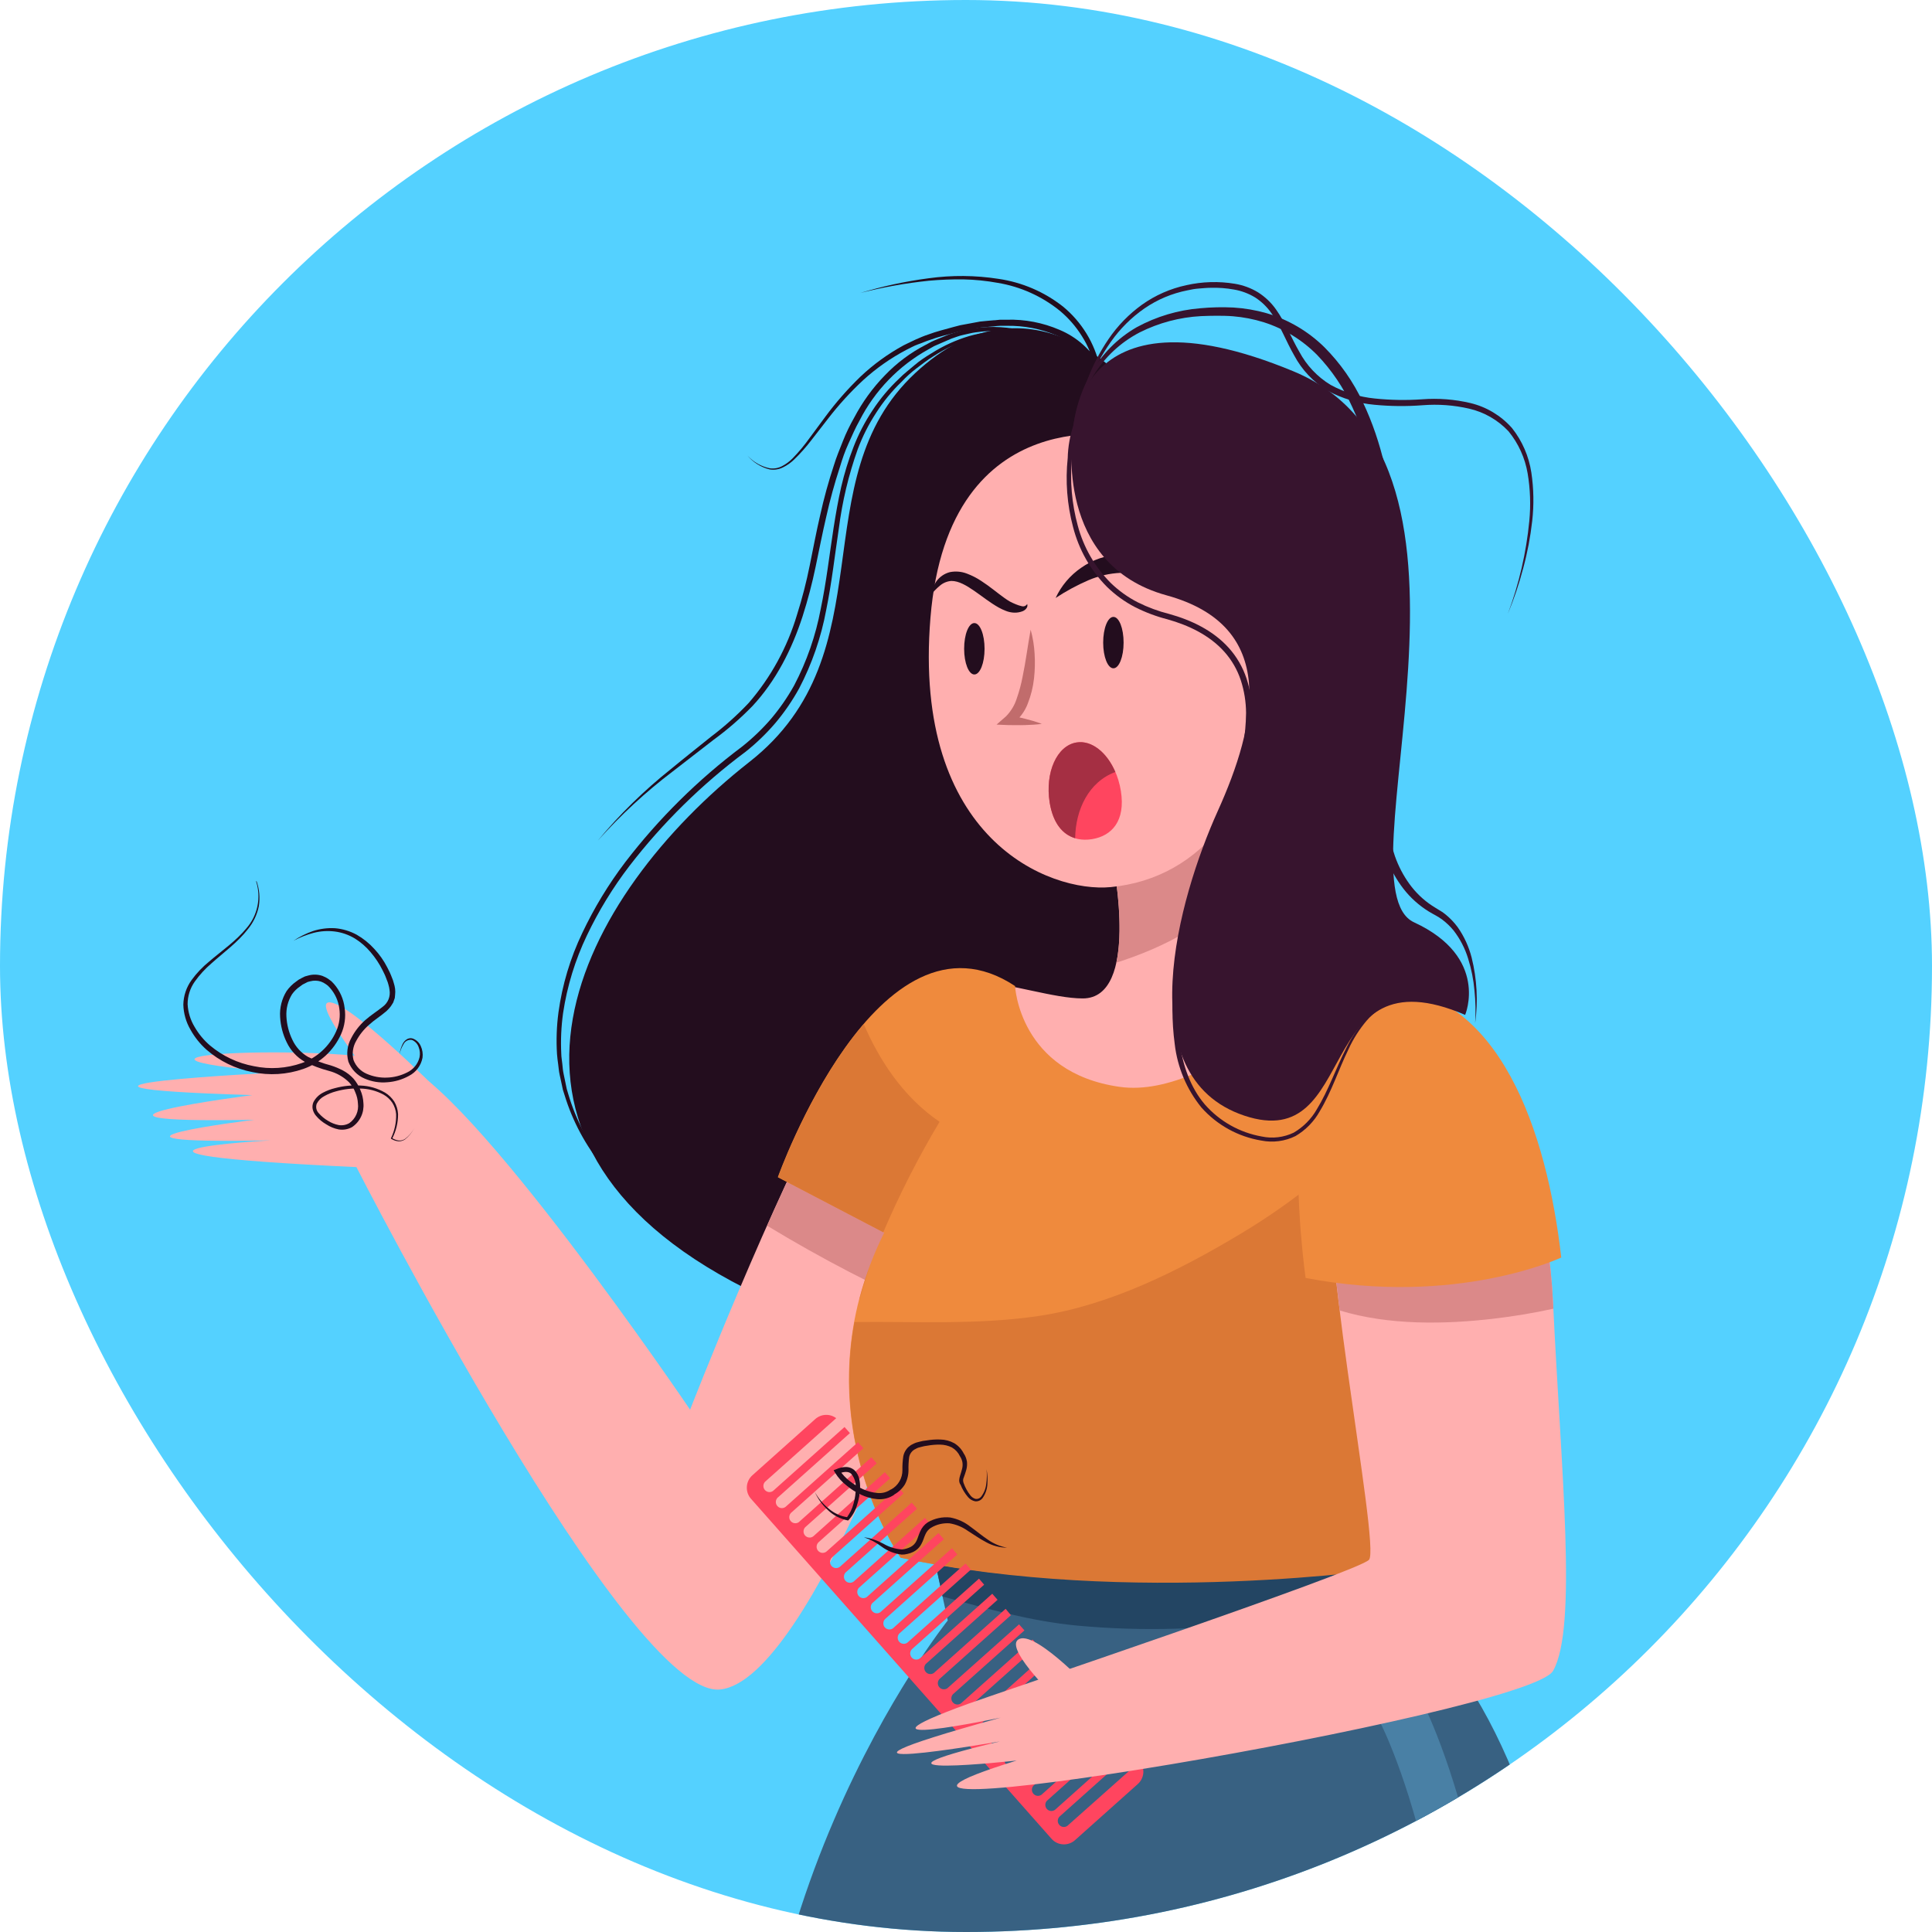 <svg width="56" height="56" viewBox="0 0 56 56" fill="none" xmlns="http://www.w3.org/2000/svg">
<g clip-path="url(#clip0_12164_848)">
<rect width="56" height="56" rx="28" fill="#54D1FF"/>
<path d="M26.581 42.859L27.471 46.971C27.471 46.971 20.447 55.734 22.137 67H45.698C45.698 67 47.12 52.962 40.985 46.882L40.452 43.395L26.581 42.859Z" fill="#386182"/>
<path d="M31.237 47.12C33.124 47.294 35.025 47.238 36.898 46.953C38.239 46.745 39.561 46.427 40.85 46.002L40.452 43.395L26.581 42.859L27.321 46.275C28.613 46.634 29.907 46.995 31.237 47.12Z" fill="#234563"/>
<path d="M40.63 49.656C40.63 49.656 44.008 56.184 42.319 66.913" stroke="#4980A5" stroke-width="1.36" stroke-miterlimit="10" stroke-dasharray="10.86 10.86"/>
<path d="M21.663 13.202C21.836 13.393 22.064 13.523 22.316 13.575C22.439 13.591 22.565 13.568 22.675 13.508C22.786 13.45 22.887 13.374 22.976 13.284C23.153 13.102 23.316 12.906 23.464 12.699L23.922 12.08C24.228 11.665 24.569 11.277 24.939 10.919C25.316 10.562 25.737 10.257 26.192 10.009C26.31 9.953 26.425 9.893 26.542 9.841C26.66 9.79 26.78 9.736 26.903 9.697C27.146 9.605 27.397 9.546 27.645 9.476C27.708 9.46 27.776 9.442 27.833 9.427L28.023 9.392L28.404 9.321C28.535 9.306 28.666 9.296 28.796 9.284C28.86 9.284 28.927 9.27 28.99 9.267H29.184C29.709 9.252 30.23 9.353 30.712 9.561C31.207 9.768 31.621 10.135 31.887 10.603L31.731 10.651C31.663 10.33 31.538 10.023 31.362 9.747C31.188 9.466 30.969 9.215 30.715 9.004C30.196 8.586 29.578 8.308 28.922 8.199C28.593 8.139 28.26 8.105 27.926 8.098C27.591 8.094 27.256 8.107 26.923 8.137C26.253 8.207 25.589 8.325 24.937 8.492C25.584 8.297 26.245 8.154 26.915 8.066C27.588 7.973 28.271 7.978 28.942 8.083C29.625 8.182 30.269 8.459 30.812 8.886C31.352 9.331 31.729 9.945 31.88 10.631L32.01 11.213L31.728 10.677C31.609 10.463 31.452 10.273 31.264 10.117C31.169 10.038 31.069 9.965 30.964 9.9C30.91 9.869 30.859 9.833 30.804 9.806L30.636 9.727C30.175 9.531 29.679 9.435 29.179 9.444H28.991C28.928 9.444 28.86 9.455 28.803 9.46C28.672 9.472 28.552 9.48 28.427 9.494L28.054 9.56L27.869 9.594C27.806 9.607 27.746 9.626 27.684 9.642C27.44 9.707 27.193 9.764 26.957 9.852C26.836 9.889 26.723 9.944 26.605 9.983C26.488 10.023 26.377 10.091 26.263 10.145C25.816 10.381 25.4 10.673 25.026 11.013C24.652 11.36 24.308 11.737 23.997 12.141L23.526 12.748C23.37 12.953 23.199 13.146 23.013 13.325C22.919 13.415 22.811 13.491 22.693 13.548C22.575 13.607 22.442 13.627 22.312 13.607C22.058 13.545 21.831 13.403 21.663 13.202Z" fill="#230D1E"/>
<path d="M32.688 11.116C32.688 11.116 29.844 7.718 26.524 10.818C23.204 13.917 25.753 18.925 21.722 22.085C16.822 25.927 13.01 32.991 21.605 37.344C30.199 41.697 33.518 31.145 33.459 25.184C33.4 19.224 32.688 11.116 32.688 11.116Z" fill="#230D1E"/>
<path d="M32.391 11.187C31.846 10.609 31.175 10.165 30.431 9.892C29.687 9.617 28.874 9.595 28.116 9.828C27.741 9.945 27.385 10.112 27.056 10.326C26.889 10.428 26.733 10.549 26.576 10.668C26.42 10.786 26.273 10.917 26.137 11.062C25.854 11.334 25.604 11.639 25.393 11.97C25.178 12.299 25 12.652 24.862 13.021C24.597 13.765 24.413 14.536 24.314 15.32C24.195 16.109 24.108 16.897 23.947 17.686C23.8 18.477 23.536 19.242 23.163 19.955C22.968 20.308 22.739 20.642 22.48 20.951C22.219 21.257 21.929 21.537 21.614 21.788C20.346 22.731 19.213 23.845 18.246 25.098C17.767 25.724 17.353 26.399 17.013 27.112C16.672 27.823 16.439 28.581 16.322 29.361C16.267 29.753 16.249 30.149 16.269 30.544C16.269 30.641 16.29 30.74 16.299 30.837C16.308 30.934 16.316 31.033 16.337 31.129L16.397 31.418L16.427 31.562C16.439 31.61 16.455 31.657 16.469 31.704C16.692 32.462 17.063 33.169 17.56 33.782C18.057 34.398 18.632 34.945 19.27 35.411C19.914 35.873 20.593 36.284 21.299 36.641C20.585 36.296 19.899 35.897 19.245 35.446C18.593 34.989 18.004 34.448 17.492 33.837C16.981 33.218 16.596 32.504 16.362 31.734C16.346 31.686 16.331 31.639 16.316 31.59L16.285 31.443L16.221 31.148C16.199 31.051 16.193 30.95 16.179 30.85C16.165 30.75 16.152 30.65 16.145 30.551C16.12 30.149 16.134 29.746 16.187 29.347C16.297 28.546 16.53 27.768 16.879 27.04C17.222 26.316 17.638 25.63 18.122 24.992C19.093 23.726 20.233 22.598 21.508 21.642C21.815 21.399 22.098 21.127 22.354 20.83C22.606 20.531 22.828 20.209 23.019 19.867C23.385 19.17 23.645 18.421 23.79 17.646C23.952 16.872 24.041 16.081 24.163 15.294C24.225 14.9 24.294 14.506 24.383 14.112C24.474 13.721 24.592 13.337 24.737 12.963C24.881 12.588 25.067 12.229 25.29 11.895C25.51 11.559 25.768 11.25 26.06 10.975C26.201 10.831 26.361 10.712 26.512 10.581C26.664 10.45 26.833 10.341 27.004 10.238C27.342 10.023 27.709 9.856 28.092 9.741C28.867 9.519 29.692 9.557 30.444 9.849C31.187 10.137 31.854 10.595 32.391 11.187Z" fill="#230D1E"/>
<path d="M32.188 11.239C31.549 10.479 30.689 9.941 29.729 9.699C29.255 9.586 28.763 9.563 28.28 9.633C28.16 9.648 28.042 9.683 27.923 9.707C27.805 9.731 27.691 9.778 27.576 9.816L27.24 9.961C27.184 9.986 27.128 10.008 27.073 10.034L26.913 10.125C26.055 10.598 25.358 11.319 24.912 12.194C24.79 12.407 24.696 12.633 24.596 12.851C24.495 13.069 24.414 13.307 24.343 13.544C24.189 14.013 24.058 14.489 23.951 14.971C23.838 15.452 23.744 15.938 23.642 16.424C23.541 16.912 23.414 17.395 23.262 17.869C22.955 18.817 22.492 19.735 21.806 20.47C21.458 20.827 21.081 21.154 20.679 21.447L19.503 22.358C18.715 22.955 17.987 23.627 17.329 24.364C17.963 23.602 18.674 22.906 19.449 22.29C19.831 21.974 20.22 21.668 20.604 21.358C20.996 21.062 21.363 20.734 21.7 20.377C22.343 19.634 22.821 18.762 23.102 17.818C23.251 17.348 23.374 16.871 23.471 16.387C23.57 15.902 23.661 15.412 23.774 14.929C23.882 14.44 24.015 13.958 24.172 13.483C24.245 13.244 24.342 13.013 24.434 12.78C24.525 12.548 24.636 12.322 24.76 12.104C24.995 11.658 25.291 11.248 25.641 10.887C25.988 10.523 26.393 10.22 26.84 9.991L27.006 9.902C27.062 9.874 27.121 9.853 27.179 9.828L27.525 9.686C27.644 9.648 27.764 9.611 27.886 9.578C28.007 9.545 28.13 9.523 28.255 9.51C28.752 9.444 29.256 9.476 29.741 9.602C30.227 9.734 30.687 9.948 31.101 10.237C31.513 10.512 31.88 10.85 32.188 11.239Z" fill="#230D1E"/>
<path d="M32.273 25.065C32.273 25.065 33.042 28.94 31.383 28.94C29.724 28.94 26.404 27.21 25.752 30.012C25.1 32.813 30.612 34.602 34.584 34.423C38.556 34.244 42.349 32.397 41.281 29.892C40.214 27.388 36.066 29.421 36.007 26.376C35.981 24.405 36.08 22.434 36.302 20.475L32.273 25.065Z" fill="#FFAFAF"/>
<path d="M32.358 27.903C33.74 27.465 35.144 26.74 36 25.636C36.007 23.912 36.108 22.189 36.302 20.475L32.273 25.065C32.273 25.065 32.608 26.755 32.358 27.903Z" fill="#DB8989"/>
<path d="M32.763 12.666C32.763 12.666 27.502 11.467 26.97 17.901C26.438 24.336 30.427 25.882 32.196 25.713C34.843 25.46 36.589 23.183 36.749 19.89C36.901 16.733 36.182 13.308 32.763 12.666Z" fill="#FFAFAF"/>
<path d="M32.489 22.926C32.628 23.794 32.227 24.229 31.655 24.323C31.083 24.416 30.565 24.129 30.425 23.261C30.286 22.392 30.633 21.613 31.203 21.521C31.773 21.429 32.349 22.062 32.489 22.926Z" fill="#FF455F"/>
<path d="M32.329 22.377C32.086 21.809 31.643 21.449 31.203 21.521C30.633 21.613 30.288 22.392 30.425 23.261C30.523 23.868 30.807 24.19 31.164 24.296C31.175 23.474 31.553 22.663 32.329 22.377Z" fill="#A52F43"/>
<path d="M29.874 18.252C29.938 18.481 29.976 18.716 29.989 18.954C30.004 19.192 29.998 19.431 29.971 19.668C29.944 19.912 29.885 20.151 29.796 20.379C29.706 20.629 29.541 20.845 29.323 20.994L29.256 20.731C29.414 20.762 29.572 20.798 29.729 20.838C29.886 20.877 30.043 20.923 30.198 20.982C30.033 21.005 29.871 21.01 29.709 21.017C29.547 21.023 29.385 21.017 29.225 21.017L28.886 21.003L29.161 20.762C29.302 20.618 29.409 20.442 29.47 20.249C29.543 20.042 29.6 19.829 29.641 19.613C29.686 19.394 29.725 19.169 29.76 18.942C29.796 18.715 29.831 18.485 29.874 18.252Z" fill="#C16C6C"/>
<path d="M30.598 17.332C30.762 16.979 31.017 16.678 31.337 16.458C31.67 16.223 32.063 16.089 32.469 16.073C32.675 16.065 32.882 16.09 33.08 16.15C33.273 16.206 33.457 16.292 33.624 16.404C33.946 16.618 34.209 16.911 34.388 17.256C34.08 17.075 33.76 16.915 33.43 16.779C33.353 16.745 33.271 16.726 33.195 16.698C33.119 16.669 33.038 16.654 32.959 16.644C32.803 16.612 32.645 16.599 32.487 16.604C32.162 16.618 31.842 16.692 31.542 16.821C31.213 16.964 30.898 17.135 30.598 17.332Z" fill="#230D1E"/>
<path d="M29.773 17.507C29.78 17.528 29.782 17.55 29.779 17.571C29.775 17.593 29.766 17.613 29.753 17.63C29.726 17.668 29.688 17.697 29.645 17.715C29.567 17.746 29.482 17.761 29.397 17.758C29.315 17.755 29.234 17.738 29.158 17.708C29.085 17.68 29.015 17.647 28.946 17.609C28.685 17.461 28.466 17.282 28.242 17.128C28.019 16.975 27.794 16.837 27.575 16.839C27.455 16.848 27.341 16.894 27.249 16.971C27.142 17.06 27.045 17.161 26.96 17.272C26.991 17.125 27.05 16.985 27.134 16.862C27.23 16.723 27.372 16.624 27.535 16.583C27.701 16.551 27.872 16.566 28.029 16.627C28.172 16.681 28.308 16.751 28.436 16.835C28.684 16.994 28.901 17.181 29.117 17.335C29.169 17.373 29.223 17.407 29.278 17.439C29.332 17.467 29.387 17.493 29.443 17.515C29.499 17.539 29.557 17.558 29.617 17.571C29.646 17.579 29.678 17.578 29.706 17.566C29.734 17.554 29.758 17.534 29.773 17.507Z" fill="#230D1E"/>
<path d="M32.568 18.626C32.568 19.038 32.437 19.371 32.273 19.371C32.108 19.371 31.976 19.038 31.976 18.626C31.976 18.215 32.107 17.881 32.273 17.881C32.439 17.881 32.568 18.215 32.568 18.626Z" fill="#230D1E"/>
<path d="M28.538 18.805C28.538 19.218 28.407 19.55 28.242 19.55C28.078 19.55 27.946 19.218 27.946 18.805C27.946 18.392 28.076 18.06 28.242 18.06C28.408 18.06 28.538 18.394 28.538 18.805Z" fill="#230D1E"/>
<path d="M28.656 29.297C28.656 29.297 26.174 27.866 24.27 31.323C22.367 34.78 20.003 40.861 20.003 40.861C20.003 40.861 13.542 31.323 11.522 30.787C9.502 30.251 1.743 30.549 8.085 31.085C8.085 31.085 -0.568 31.502 7.314 31.742C7.314 31.742 0.794 32.577 7.374 32.457C7.374 32.457 1.565 33.173 7.848 33.054C7.848 33.054 1.388 33.411 10.331 33.829C10.331 33.829 18.215 49.268 20.881 48.97C23.548 48.672 27.283 37.644 27.283 37.644L28.656 29.297Z" fill="#FFAFAF"/>
<path d="M11.883 32.635C11.883 32.635 8.979 29.178 9.512 29.058C10.045 28.939 12.713 31.622 12.713 31.622L11.883 32.635Z" fill="#FFAFAF"/>
<path d="M27.144 38.073C27.24 37.8 27.294 37.642 27.294 37.642L28.657 29.297C28.657 29.297 26.174 27.866 24.271 31.323C23.61 32.528 22.892 34.051 22.236 35.528C23.814 36.486 25.453 37.336 27.144 38.073Z" fill="#DB8989"/>
<path d="M7.437 25.542C7.519 25.774 7.541 26.023 7.502 26.266C7.454 26.507 7.347 26.732 7.193 26.923C6.89 27.317 6.487 27.601 6.129 27.924C5.948 28.079 5.786 28.255 5.647 28.45C5.511 28.641 5.438 28.871 5.438 29.107C5.45 29.339 5.52 29.565 5.64 29.764C5.758 29.969 5.91 30.153 6.09 30.306C6.455 30.612 6.892 30.818 7.359 30.904C7.822 31.001 8.303 30.97 8.75 30.813C8.969 30.736 9.17 30.614 9.341 30.456C9.512 30.298 9.649 30.107 9.744 29.894C9.838 29.685 9.869 29.453 9.834 29.226C9.805 29.005 9.71 28.798 9.563 28.632L9.507 28.573C9.486 28.555 9.462 28.541 9.441 28.524C9.398 28.494 9.351 28.469 9.301 28.451C9.202 28.419 9.095 28.416 8.994 28.443L8.917 28.463L8.844 28.501L8.77 28.538L8.702 28.589C8.609 28.65 8.528 28.729 8.464 28.82C8.345 29.014 8.288 29.239 8.302 29.467C8.314 29.699 8.372 29.926 8.473 30.135C8.569 30.344 8.726 30.517 8.924 30.632C9.136 30.738 9.359 30.822 9.589 30.882C9.708 30.92 9.825 30.968 9.936 31.026C10.052 31.087 10.156 31.168 10.245 31.264C10.288 31.314 10.326 31.367 10.36 31.423C10.377 31.452 10.394 31.48 10.408 31.509L10.446 31.596C10.499 31.716 10.528 31.845 10.534 31.976C10.546 32.111 10.523 32.247 10.464 32.369C10.406 32.491 10.316 32.595 10.204 32.67C10.085 32.736 9.947 32.759 9.812 32.736C9.685 32.71 9.564 32.66 9.456 32.589C9.344 32.525 9.245 32.442 9.162 32.344C9.116 32.291 9.084 32.229 9.066 32.161C9.049 32.09 9.055 32.014 9.085 31.946C9.147 31.826 9.245 31.73 9.365 31.67C9.476 31.612 9.593 31.568 9.714 31.539C9.954 31.475 10.203 31.45 10.451 31.465C10.701 31.474 10.944 31.545 11.161 31.67C11.269 31.736 11.361 31.826 11.43 31.933C11.494 32.042 11.531 32.165 11.538 32.292C11.54 32.54 11.481 32.785 11.366 33.005V32.987C11.422 33.024 11.486 33.048 11.553 33.058C11.62 33.065 11.687 33.048 11.743 33.01C11.851 32.928 11.941 32.822 12.005 32.702C11.941 32.826 11.852 32.936 11.743 33.023C11.685 33.065 11.614 33.085 11.542 33.08C11.472 33.073 11.404 33.049 11.344 33.012L11.332 33.005V32.993C11.437 32.776 11.489 32.537 11.482 32.295C11.473 32.178 11.435 32.064 11.372 31.964C11.307 31.867 11.219 31.786 11.117 31.728C10.908 31.615 10.675 31.555 10.438 31.552C10.2 31.542 9.963 31.57 9.734 31.635C9.621 31.665 9.512 31.709 9.41 31.766C9.311 31.815 9.23 31.895 9.18 31.993C9.163 32.041 9.16 32.093 9.171 32.142C9.182 32.191 9.208 32.237 9.244 32.272C9.319 32.357 9.407 32.429 9.505 32.486C9.601 32.547 9.707 32.589 9.819 32.611C9.925 32.628 10.033 32.608 10.126 32.554C10.215 32.491 10.285 32.405 10.329 32.305C10.373 32.205 10.389 32.095 10.375 31.987C10.37 31.873 10.343 31.762 10.297 31.658L10.263 31.579L10.22 31.506C10.191 31.459 10.158 31.415 10.121 31.374C9.957 31.212 9.752 31.096 9.529 31.039C9.289 30.976 9.056 30.888 8.834 30.777C8.606 30.647 8.424 30.45 8.311 30.213C8.198 29.983 8.133 29.733 8.119 29.477C8.102 29.213 8.168 28.951 8.307 28.727C8.383 28.619 8.477 28.525 8.585 28.45L8.663 28.393C8.691 28.376 8.721 28.361 8.751 28.346L8.84 28.302L8.938 28.275C9.072 28.238 9.214 28.242 9.346 28.287C9.41 28.311 9.471 28.343 9.527 28.383C9.554 28.404 9.582 28.422 9.608 28.444L9.678 28.517C9.851 28.714 9.96 28.959 9.99 29.221C10.028 29.48 9.991 29.744 9.883 29.982C9.778 30.214 9.627 30.423 9.44 30.596C9.252 30.768 9.032 30.9 8.792 30.984C8.317 31.149 7.807 31.18 7.315 31.075C6.824 30.98 6.366 30.757 5.988 30.428C5.8 30.262 5.642 30.064 5.52 29.844C5.392 29.624 5.321 29.375 5.314 29.121C5.319 28.865 5.402 28.616 5.552 28.409C5.697 28.209 5.868 28.029 6.06 27.873C6.43 27.555 6.836 27.28 7.143 26.906C7.303 26.723 7.413 26.502 7.462 26.264C7.511 26.025 7.498 25.778 7.423 25.547L7.437 25.542Z" fill="#230D1E"/>
<path d="M8.504 27.27C8.682 27.151 8.874 27.055 9.075 26.986C9.281 26.92 9.498 26.892 9.714 26.905C9.933 26.924 10.145 26.988 10.338 27.093C10.529 27.202 10.701 27.341 10.848 27.503C10.998 27.663 11.124 27.843 11.224 28.038L11.297 28.184C11.321 28.234 11.339 28.285 11.36 28.336C11.383 28.387 11.401 28.44 11.414 28.494C11.432 28.548 11.445 28.604 11.452 28.661C11.459 28.719 11.459 28.779 11.452 28.837L11.443 28.928L11.412 29.016L11.397 29.06L11.372 29.099C11.356 29.125 11.341 29.151 11.322 29.176C11.286 29.223 11.245 29.267 11.201 29.308C11.031 29.455 10.852 29.562 10.7 29.702C10.548 29.833 10.421 29.992 10.325 30.171C10.228 30.337 10.199 30.536 10.246 30.724C10.28 30.813 10.331 30.895 10.397 30.964C10.463 31.033 10.542 31.087 10.63 31.125C10.814 31.205 11.014 31.243 11.215 31.235C11.418 31.229 11.617 31.178 11.798 31.087C11.888 31.045 11.967 30.984 12.03 30.907C12.093 30.831 12.138 30.74 12.161 30.644C12.181 30.546 12.172 30.445 12.135 30.352C12.12 30.305 12.094 30.263 12.061 30.227C12.027 30.191 11.987 30.163 11.942 30.144C11.893 30.135 11.843 30.141 11.799 30.163C11.755 30.185 11.719 30.221 11.697 30.265C11.642 30.356 11.602 30.455 11.58 30.558C11.595 30.452 11.627 30.348 11.675 30.252C11.701 30.202 11.739 30.16 11.785 30.129C11.809 30.112 11.837 30.101 11.866 30.096C11.895 30.09 11.925 30.091 11.953 30.099C12.008 30.116 12.058 30.146 12.1 30.185C12.142 30.224 12.175 30.271 12.198 30.325C12.245 30.429 12.262 30.544 12.247 30.658C12.226 30.77 12.18 30.875 12.112 30.966C12.044 31.058 11.956 31.132 11.855 31.184C11.661 31.292 11.446 31.355 11.224 31.37C11.001 31.39 10.777 31.353 10.571 31.264C10.463 31.219 10.366 31.152 10.284 31.067C10.203 30.983 10.14 30.882 10.098 30.773C10.035 30.544 10.065 30.299 10.18 30.092C10.282 29.892 10.421 29.714 10.589 29.566C10.754 29.421 10.944 29.303 11.095 29.18C11.17 29.125 11.228 29.05 11.263 28.963C11.297 28.877 11.306 28.782 11.29 28.69C11.285 28.641 11.274 28.592 11.26 28.545C11.248 28.496 11.232 28.447 11.211 28.401C11.193 28.354 11.176 28.305 11.155 28.258L11.086 28.117C10.993 27.932 10.879 27.76 10.745 27.603C10.613 27.445 10.456 27.308 10.281 27.2C10.104 27.094 9.908 27.026 9.704 27C9.497 26.974 9.288 26.988 9.087 27.04C8.885 27.094 8.689 27.171 8.504 27.27Z" fill="#230D1E"/>
<path d="M29.422 28.581C29.422 28.581 29.541 31.085 32.446 31.502C35.35 31.918 38.669 27.628 41.454 28.874C44.24 30.12 41.989 37.876 39.676 45.208C39.676 45.208 32.741 46.578 26.102 45.147C26.102 45.147 23.08 40.856 25.629 35.729L22.546 34.121C22.546 34.121 25.455 25.958 29.422 28.581Z" fill="#EF8A3D"/>
<path d="M41.802 29.091C41.027 31.966 38.475 34.249 35.979 35.75C34.204 36.817 32.171 37.839 30.108 38.144C28.338 38.407 26.548 38.3 24.767 38.32C24.05 42.225 26.108 45.153 26.108 45.153C32.746 46.584 40.363 45.451 40.363 45.451C42.571 38.449 44.04 30.831 41.802 29.091Z" fill="#DB7835"/>
<path d="M24.916 37.637H24.924C25.012 37.304 25.121 36.968 25.241 36.633C25.114 36.961 25.005 37.296 24.916 37.637Z" fill="#DB7835"/>
<path d="M27.234 32.516C26.151 31.78 25.463 30.677 25.036 29.683C23.493 31.48 22.554 34.124 22.554 34.124L25.602 35.717C26.074 34.615 26.619 33.545 27.234 32.516Z" fill="#DB7835"/>
<path d="M30.968 52.897C30.951 52.916 30.931 52.931 30.908 52.941C30.886 52.951 30.861 52.956 30.836 52.956C30.811 52.956 30.787 52.951 30.764 52.941C30.742 52.93 30.721 52.915 30.705 52.897C30.689 52.878 30.676 52.856 30.668 52.833C30.661 52.809 30.658 52.784 30.661 52.759C30.664 52.734 30.672 52.71 30.684 52.689C30.697 52.667 30.714 52.649 30.734 52.634L32.807 50.782L32.652 50.607L30.578 52.46C30.543 52.485 30.5 52.496 30.456 52.492C30.413 52.487 30.373 52.466 30.344 52.434C30.315 52.401 30.299 52.359 30.299 52.315C30.299 52.271 30.315 52.229 30.344 52.197L32.418 50.344L32.262 50.168L30.189 52.021C30.154 52.046 30.11 52.058 30.067 52.053C30.024 52.048 29.984 52.027 29.955 51.995C29.926 51.962 29.91 51.92 29.91 51.876C29.91 51.833 29.926 51.79 29.955 51.758L32.035 49.897L31.88 49.723L29.806 51.575C29.771 51.601 29.727 51.612 29.684 51.607C29.641 51.602 29.601 51.582 29.572 51.549C29.543 51.517 29.527 51.475 29.527 51.431C29.527 51.387 29.543 51.345 29.572 51.312L31.643 49.457L31.489 49.282L29.415 51.135C29.399 51.153 29.378 51.167 29.356 51.177C29.334 51.186 29.309 51.191 29.285 51.191C29.261 51.191 29.237 51.185 29.214 51.175C29.192 51.165 29.172 51.15 29.156 51.132C29.14 51.114 29.127 51.093 29.119 51.069C29.112 51.046 29.109 51.021 29.111 50.997C29.114 50.972 29.121 50.949 29.133 50.927C29.145 50.906 29.161 50.887 29.18 50.872L31.251 49.017L31.097 48.842L29.023 50.695C28.988 50.722 28.944 50.734 28.9 50.73C28.856 50.726 28.815 50.705 28.786 50.672C28.756 50.639 28.74 50.596 28.74 50.552C28.741 50.507 28.758 50.465 28.788 50.432L30.859 48.577L30.705 48.401L28.638 50.253C28.622 50.272 28.601 50.287 28.579 50.297C28.556 50.307 28.532 50.312 28.507 50.312C28.482 50.312 28.457 50.307 28.435 50.297C28.412 50.287 28.392 50.272 28.375 50.253C28.359 50.235 28.346 50.213 28.339 50.189C28.331 50.165 28.329 50.14 28.331 50.115C28.334 50.091 28.342 50.067 28.355 50.045C28.367 50.024 28.384 50.005 28.404 49.991L30.467 48.135L30.312 47.961L28.246 49.813C28.23 49.832 28.209 49.847 28.187 49.857C28.164 49.867 28.14 49.872 28.115 49.872C28.09 49.872 28.065 49.867 28.043 49.857C28.02 49.846 28 49.831 27.983 49.813C27.967 49.794 27.954 49.773 27.947 49.749C27.939 49.725 27.937 49.7 27.94 49.675C27.942 49.651 27.95 49.627 27.963 49.605C27.975 49.584 27.992 49.565 28.012 49.55L30.086 47.698L29.93 47.523L27.854 49.373C27.819 49.398 27.775 49.41 27.732 49.405C27.689 49.4 27.649 49.38 27.62 49.347C27.591 49.315 27.575 49.272 27.575 49.229C27.575 49.185 27.591 49.143 27.62 49.11L29.694 47.258L29.538 47.083L27.462 48.933C27.427 48.958 27.383 48.97 27.34 48.965C27.297 48.96 27.257 48.94 27.228 48.907C27.199 48.874 27.183 48.832 27.183 48.788C27.183 48.745 27.199 48.703 27.228 48.67L29.302 46.817L29.149 46.633L27.07 48.491C27.035 48.517 26.991 48.528 26.948 48.523C26.905 48.519 26.865 48.498 26.836 48.465C26.807 48.433 26.791 48.391 26.791 48.347C26.791 48.303 26.807 48.261 26.836 48.229L28.915 46.371L28.761 46.196L26.687 48.049C26.671 48.066 26.65 48.081 26.628 48.09C26.605 48.1 26.581 48.105 26.557 48.104C26.533 48.104 26.509 48.099 26.486 48.089C26.464 48.078 26.444 48.064 26.428 48.046C26.412 48.027 26.399 48.006 26.392 47.983C26.384 47.959 26.381 47.935 26.383 47.91C26.386 47.886 26.393 47.862 26.405 47.841C26.417 47.819 26.433 47.801 26.452 47.786L28.526 45.933L28.377 45.758L26.303 47.611C26.268 47.638 26.224 47.651 26.18 47.646C26.136 47.642 26.095 47.621 26.065 47.589C26.036 47.555 26.02 47.512 26.02 47.468C26.021 47.423 26.038 47.381 26.068 47.348L28.142 45.495L27.985 45.319L25.911 47.172C25.895 47.191 25.875 47.206 25.852 47.216C25.829 47.226 25.805 47.231 25.78 47.231C25.755 47.231 25.731 47.226 25.708 47.215C25.685 47.205 25.665 47.191 25.649 47.172C25.632 47.153 25.62 47.132 25.612 47.108C25.605 47.084 25.602 47.059 25.605 47.034C25.608 47.009 25.615 46.986 25.628 46.964C25.64 46.943 25.657 46.924 25.677 46.909L27.748 45.057L27.593 44.877L25.519 46.729C25.484 46.755 25.441 46.766 25.397 46.761C25.354 46.757 25.314 46.736 25.285 46.703C25.256 46.671 25.24 46.629 25.24 46.585C25.24 46.541 25.256 46.499 25.285 46.467L27.359 44.614L27.201 44.437L25.127 46.289C25.092 46.315 25.049 46.326 25.005 46.321C24.962 46.316 24.922 46.296 24.893 46.263C24.864 46.231 24.848 46.188 24.848 46.145C24.848 46.101 24.864 46.059 24.893 46.026L26.967 44.174L26.809 43.996L24.741 45.845C24.705 45.87 24.662 45.882 24.619 45.877C24.575 45.872 24.535 45.852 24.506 45.819C24.477 45.787 24.462 45.744 24.462 45.701C24.462 45.657 24.478 45.615 24.507 45.582L26.58 43.73L26.426 43.555L24.353 45.407C24.317 45.438 24.271 45.454 24.225 45.451C24.178 45.448 24.134 45.427 24.103 45.392C24.088 45.374 24.076 45.354 24.068 45.332C24.06 45.31 24.057 45.287 24.058 45.264C24.06 45.241 24.066 45.218 24.076 45.197C24.086 45.176 24.1 45.157 24.117 45.142L26.191 43.289L26.037 43.113L23.963 44.966C23.946 44.982 23.926 44.994 23.904 45.001C23.882 45.009 23.859 45.012 23.835 45.011C23.812 45.01 23.79 45.004 23.769 44.993C23.748 44.983 23.729 44.969 23.714 44.952C23.683 44.916 23.667 44.87 23.67 44.823C23.673 44.776 23.694 44.732 23.728 44.701L25.802 42.848L25.647 42.673L23.574 44.531C23.539 44.558 23.495 44.571 23.451 44.566C23.407 44.562 23.366 44.542 23.336 44.508C23.306 44.475 23.29 44.432 23.291 44.388C23.291 44.343 23.308 44.301 23.339 44.268L25.413 42.416L25.258 42.241L23.184 44.093C23.168 44.112 23.148 44.127 23.125 44.137C23.102 44.147 23.078 44.152 23.053 44.152C23.028 44.152 23.004 44.147 22.981 44.137C22.959 44.127 22.938 44.112 22.922 44.093C22.905 44.075 22.893 44.053 22.885 44.029C22.878 44.005 22.875 43.98 22.878 43.956C22.881 43.931 22.889 43.907 22.901 43.885C22.914 43.864 22.93 43.845 22.951 43.831L25.024 41.978L24.869 41.803L22.795 43.655C22.779 43.673 22.758 43.688 22.736 43.698C22.713 43.708 22.689 43.714 22.664 43.714C22.639 43.714 22.614 43.708 22.592 43.698C22.569 43.688 22.549 43.673 22.532 43.654C22.516 43.636 22.504 43.614 22.496 43.59C22.488 43.566 22.486 43.541 22.489 43.517C22.491 43.492 22.499 43.468 22.512 43.447C22.524 43.425 22.541 43.406 22.561 43.392L24.635 41.539L24.479 41.363L22.406 43.216C22.37 43.241 22.327 43.253 22.284 43.248C22.241 43.243 22.201 43.222 22.172 43.19C22.143 43.157 22.127 43.115 22.127 43.071C22.127 43.028 22.143 42.986 22.172 42.953L24.238 41.107C24.149 41.04 24.04 41.006 23.929 41.011C23.819 41.016 23.713 41.059 23.63 41.133L21.809 42.761C21.762 42.803 21.723 42.854 21.695 42.911C21.668 42.968 21.651 43.03 21.648 43.094C21.644 43.157 21.653 43.221 21.673 43.281C21.694 43.34 21.726 43.396 21.768 43.443L30.479 53.298C30.564 53.394 30.683 53.452 30.81 53.459C30.938 53.467 31.063 53.424 31.158 53.339L32.98 51.711C33.071 51.629 33.128 51.516 33.139 51.394C33.15 51.272 33.115 51.15 33.04 51.054L30.968 52.897Z" fill="#FF455F"/>
<path d="M23.618 43.246C23.721 43.431 23.857 43.594 24.02 43.728C24.176 43.863 24.368 43.95 24.572 43.979L24.538 43.991C24.634 43.87 24.703 43.731 24.741 43.581C24.784 43.431 24.805 43.276 24.805 43.12C24.813 42.975 24.767 42.831 24.674 42.719C24.583 42.633 24.432 42.661 24.298 42.719L24.333 42.611C24.413 42.734 24.514 42.843 24.631 42.931C24.748 43.023 24.876 43.101 25.011 43.163C25.144 43.224 25.286 43.262 25.432 43.275C25.568 43.289 25.704 43.254 25.816 43.175H25.825C25.927 43.121 26.012 43.039 26.07 42.94C26.129 42.84 26.159 42.726 26.157 42.61C26.154 42.475 26.163 42.34 26.183 42.207C26.199 42.131 26.231 42.06 26.279 41.999C26.302 41.968 26.33 41.94 26.362 41.918C26.39 41.893 26.422 41.873 26.456 41.859C26.488 41.842 26.521 41.827 26.555 41.815L26.656 41.788C26.721 41.77 26.788 41.758 26.855 41.752C26.987 41.729 27.121 41.72 27.255 41.725C27.396 41.727 27.535 41.764 27.66 41.832C27.783 41.907 27.882 42.017 27.943 42.148V42.141C27.987 42.211 28.015 42.288 28.028 42.37C28.036 42.45 28.029 42.531 28.007 42.609C27.988 42.684 27.96 42.752 27.938 42.818C27.925 42.844 27.918 42.872 27.916 42.9C27.915 42.929 27.92 42.958 27.93 42.985C27.975 43.114 28.041 43.234 28.125 43.342C28.163 43.392 28.216 43.429 28.276 43.446C28.306 43.451 28.336 43.448 28.364 43.437C28.392 43.427 28.417 43.409 28.436 43.386C28.521 43.277 28.574 43.146 28.587 43.008C28.608 42.869 28.61 42.727 28.595 42.587C28.622 42.727 28.63 42.87 28.62 43.012C28.614 43.16 28.565 43.303 28.479 43.424C28.454 43.456 28.421 43.482 28.384 43.498C28.346 43.514 28.305 43.52 28.265 43.516C28.186 43.5 28.116 43.459 28.063 43.399C27.966 43.287 27.89 43.16 27.837 43.022V43.031C27.813 42.991 27.801 42.946 27.803 42.899C27.806 42.859 27.814 42.819 27.826 42.781C27.848 42.708 27.871 42.642 27.887 42.575C27.903 42.512 27.906 42.447 27.896 42.383C27.884 42.321 27.86 42.262 27.824 42.209C27.774 42.103 27.694 42.015 27.593 41.956C27.487 41.903 27.371 41.875 27.253 41.873C27.129 41.871 27.005 41.881 26.884 41.903C26.822 41.91 26.761 41.922 26.702 41.939L26.616 41.962C26.588 41.972 26.562 41.985 26.537 41.999C26.489 42.021 26.448 42.054 26.415 42.096C26.383 42.138 26.361 42.186 26.352 42.238C26.336 42.363 26.33 42.488 26.333 42.613C26.333 42.758 26.297 42.9 26.228 43.027C26.151 43.15 26.044 43.251 25.917 43.321H25.926C25.78 43.424 25.602 43.471 25.425 43.453C25.26 43.437 25.099 43.393 24.95 43.321C24.802 43.251 24.664 43.163 24.538 43.058C24.407 42.957 24.295 42.833 24.208 42.692L24.163 42.615L24.243 42.584C24.325 42.547 24.414 42.526 24.504 42.522C24.554 42.52 24.603 42.528 24.65 42.545C24.696 42.563 24.739 42.589 24.775 42.623C24.84 42.691 24.885 42.775 24.905 42.866C24.924 42.95 24.933 43.036 24.93 43.123C24.926 43.29 24.897 43.456 24.845 43.615C24.799 43.779 24.716 43.929 24.602 44.054L24.588 44.069H24.567C24.352 44.026 24.154 43.922 23.996 43.77C23.836 43.623 23.707 43.445 23.618 43.246Z" fill="#230D1E"/>
<path d="M25.041 44.558C25.24 44.585 25.432 44.65 25.608 44.747C25.771 44.843 25.954 44.899 26.143 44.911C26.23 44.904 26.316 44.879 26.395 44.839C26.469 44.801 26.529 44.739 26.565 44.664C26.602 44.588 26.626 44.49 26.672 44.389C26.718 44.283 26.793 44.191 26.889 44.127C27.086 44.01 27.315 43.961 27.542 43.985C27.758 44.025 27.962 44.119 28.134 44.257C28.305 44.379 28.46 44.513 28.63 44.625C28.797 44.744 28.988 44.824 29.189 44.86C28.978 44.859 28.771 44.804 28.586 44.702C28.398 44.605 28.228 44.481 28.055 44.374C27.896 44.26 27.713 44.185 27.521 44.154C27.332 44.141 27.143 44.187 26.981 44.286C26.911 44.331 26.856 44.397 26.823 44.475C26.784 44.555 26.762 44.654 26.707 44.753C26.652 44.858 26.564 44.941 26.457 44.989C26.408 45.012 26.356 45.03 26.302 45.041C26.248 45.055 26.193 45.062 26.137 45.061C25.929 45.036 25.731 44.959 25.561 44.835C25.404 44.714 25.228 44.621 25.041 44.558Z" fill="#230D1E"/>
<path d="M42.585 30.369C42.585 30.369 44.779 32.813 45.016 37.762C45.252 42.71 45.728 47.18 45.016 48.431C44.303 49.682 21.367 53.537 29.468 51.03C29.468 51.03 24.241 51.607 28.982 50.476C28.982 50.476 22.253 51.652 29.004 49.787C29.004 49.787 24.151 50.808 28.063 49.385C28.761 49.132 39.324 45.575 39.68 45.213C40.035 44.852 38.02 34.964 38.672 33.351C39.324 31.737 42.585 30.369 42.585 30.369Z" fill="#FFAFAF"/>
<path d="M43.282 38.224C43.867 38.157 44.449 38.06 45.025 37.933C45.025 37.876 45.018 37.821 45.016 37.764C44.779 32.816 42.586 30.372 42.586 30.372C42.586 30.372 39.326 31.744 38.674 33.353C38.419 33.983 38.572 35.883 38.832 37.984C40.253 38.42 41.889 38.387 43.282 38.224Z" fill="#DB8989"/>
<path d="M30.527 49.144C30.527 49.144 29.03 47.685 29.562 47.499C30.093 47.314 31.741 49.1 31.741 49.1L30.527 49.144Z" fill="#FFAFAF"/>
<path d="M37.844 37.042C37.844 37.042 36.599 28.459 40.038 28.577C43.477 28.695 44.839 32.813 45.254 36.45C45.254 36.45 42.226 37.881 37.844 37.042Z" fill="#EF8A3D"/>
<path d="M31.087 12.666C31.087 12.666 30.554 16.361 33.813 17.256C37.073 18.151 36.426 21.011 35.295 23.514C34.164 26.017 32.682 31.205 36.066 32.337C39.45 33.47 38.026 27.509 42.468 29.417C42.468 29.417 43.179 27.747 40.985 26.733C38.736 25.694 43.95 13.44 37.489 10.762C31.028 8.084 31.087 12.666 31.087 12.666Z" fill="#37142E"/>
<path d="M37.392 11.32C36.766 11.068 36.121 10.866 35.464 10.715C34.809 10.558 34.134 10.511 33.465 10.576C33.133 10.614 32.81 10.706 32.507 10.847C32.207 10.989 31.94 11.193 31.723 11.444C31.304 11.965 31.073 12.614 31.07 13.284V13.293C31.009 13.945 31.067 14.602 31.239 15.233C31.406 15.863 31.736 16.437 32.195 16.897C32.427 17.122 32.691 17.311 32.978 17.458C33.268 17.603 33.573 17.716 33.887 17.795C34.524 17.972 35.16 18.27 35.619 18.782C35.847 19.037 36.021 19.336 36.13 19.662C36.236 19.985 36.292 20.322 36.295 20.662C36.289 21.332 36.179 21.997 35.968 22.633C35.87 22.952 35.756 23.265 35.632 23.574C35.508 23.882 35.371 24.185 35.247 24.487C34.998 25.096 34.783 25.718 34.605 26.351C34.424 26.983 34.291 27.628 34.207 28.28C34.117 28.93 34.113 29.588 34.195 30.238C34.285 30.879 34.502 31.518 34.921 32.011C35.35 32.501 35.932 32.829 36.572 32.942C36.884 33.008 37.21 32.969 37.498 32.831C37.776 32.669 38.008 32.436 38.168 32.155C38.509 31.598 38.722 30.965 39.024 30.375C39.169 30.075 39.355 29.796 39.575 29.546C39.799 29.295 40.09 29.115 40.413 29.027C40.736 28.95 41.072 28.946 41.397 29.015C41.719 29.082 42.034 29.182 42.336 29.314C42.032 29.188 41.717 29.093 41.394 29.032C41.072 28.969 40.74 28.979 40.422 29.059C40.107 29.152 39.826 29.335 39.612 29.585C39.401 29.834 39.225 30.112 39.089 30.409C38.799 30.999 38.601 31.636 38.254 32.21C38.088 32.508 37.846 32.755 37.553 32.928C37.245 33.081 36.894 33.127 36.557 33.059C35.888 32.948 35.277 32.611 34.825 32.103C34.397 31.576 34.128 30.938 34.05 30.263C33.962 29.6 33.962 28.928 34.05 28.265C34.133 27.604 34.264 26.951 34.442 26.311C34.62 25.671 34.834 25.043 35.083 24.428C35.214 24.119 35.345 23.821 35.466 23.515C35.588 23.208 35.697 22.901 35.794 22.587C36 21.968 36.109 21.32 36.118 20.667C36.116 20.345 36.065 20.024 35.965 19.717C35.865 19.413 35.703 19.133 35.491 18.895C35.064 18.415 34.459 18.125 33.838 17.951C33.514 17.868 33.2 17.75 32.901 17.599C32.602 17.444 32.327 17.245 32.085 17.009C31.608 16.529 31.269 15.928 31.102 15.271C30.93 14.622 30.878 13.947 30.948 13.279V13.288C30.955 12.941 31.018 12.598 31.134 12.272C31.246 11.945 31.419 11.643 31.643 11.38C31.872 11.118 32.153 10.908 32.468 10.762C32.781 10.623 33.114 10.534 33.454 10.5C34.131 10.445 34.812 10.504 35.47 10.675C36.126 10.84 36.769 11.056 37.392 11.32Z" fill="#37142E"/>
<path d="M31.086 12.666C31.116 12.026 31.295 11.401 31.609 10.843C31.925 10.276 32.388 9.806 32.949 9.484C33.519 9.174 34.145 8.987 34.79 8.935C35.111 8.905 35.432 8.898 35.753 8.914C36.078 8.934 36.399 8.989 36.712 9.078C37.344 9.264 37.92 9.603 38.39 10.066C38.85 10.528 39.227 11.068 39.504 11.66C40.064 12.835 40.316 14.118 40.433 15.392C40.536 16.669 40.505 17.954 40.34 19.226C40.167 20.479 40.043 21.737 40.103 22.989C40.123 23.61 40.234 24.226 40.432 24.815C40.533 25.104 40.676 25.377 40.855 25.625C41.034 25.871 41.255 26.084 41.509 26.251C41.573 26.296 41.639 26.329 41.706 26.374L41.812 26.439L41.911 26.515C42.038 26.62 42.153 26.741 42.251 26.874C42.438 27.14 42.575 27.439 42.656 27.755C42.811 28.375 42.846 29.021 42.758 29.655C42.778 29.339 42.771 29.022 42.738 28.707C42.71 28.395 42.649 28.087 42.555 27.787C42.465 27.491 42.321 27.213 42.132 26.969C42.036 26.852 41.926 26.747 41.805 26.656L41.712 26.592L41.616 26.535C41.55 26.497 41.473 26.459 41.407 26.416C41.127 26.242 40.88 26.02 40.678 25.759C40.477 25.498 40.316 25.21 40.198 24.903C39.979 24.293 39.849 23.655 39.813 23.007C39.769 22.368 39.769 21.726 39.813 21.086C39.849 20.449 39.917 19.812 39.997 19.184C40.152 17.936 40.179 16.676 40.075 15.423C39.968 14.176 39.72 12.927 39.199 11.804C38.947 11.243 38.601 10.73 38.176 10.287C37.745 9.852 37.217 9.528 36.636 9.342C36.344 9.251 36.043 9.192 35.738 9.167C35.585 9.154 35.431 9.153 35.275 9.152C35.12 9.15 34.965 9.159 34.811 9.163C34.193 9.196 33.588 9.357 33.034 9.635C32.48 9.923 32.014 10.358 31.689 10.894C31.525 11.161 31.394 11.447 31.297 11.745C31.19 12.043 31.119 12.352 31.086 12.666Z" fill="#37142E"/>
<path d="M31.147 12.427C31.213 11.966 31.328 11.514 31.492 11.079C31.651 10.639 31.864 10.221 32.127 9.835C32.391 9.445 32.721 9.106 33.101 8.832C33.487 8.557 33.925 8.365 34.387 8.266C34.848 8.162 35.325 8.148 35.791 8.225C36.029 8.264 36.258 8.348 36.464 8.473C36.669 8.603 36.847 8.772 36.987 8.971C37.267 9.366 37.431 9.803 37.661 10.196C37.872 10.592 38.185 10.924 38.568 11.156C38.965 11.373 39.401 11.507 39.851 11.551C40.305 11.598 40.762 11.606 41.218 11.574C41.687 11.538 42.16 11.574 42.618 11.682C43.085 11.793 43.506 12.046 43.825 12.406C44.122 12.78 44.315 13.225 44.387 13.698C44.456 14.162 44.465 14.633 44.412 15.1C44.36 15.563 44.273 16.021 44.151 16.471C44.033 16.919 43.885 17.358 43.708 17.785C44.031 16.921 44.24 16.017 44.328 15.098C44.372 14.64 44.356 14.178 44.28 13.724C44.204 13.275 44.013 12.854 43.726 12.502C43.418 12.174 43.02 11.945 42.583 11.845C42.141 11.743 41.685 11.71 41.233 11.746C40.767 11.782 40.299 11.777 39.834 11.732C39.361 11.689 38.901 11.551 38.483 11.326C38.072 11.078 37.735 10.723 37.51 10.297C37.274 9.887 37.118 9.448 36.856 9.083C36.73 8.9 36.569 8.744 36.383 8.623C36.194 8.508 35.984 8.429 35.765 8.392C35.543 8.352 35.318 8.335 35.093 8.342C34.979 8.342 34.867 8.355 34.753 8.363C34.639 8.371 34.528 8.391 34.417 8.416C33.97 8.504 33.546 8.682 33.171 8.941C32.794 9.202 32.467 9.528 32.202 9.903C31.673 10.657 31.312 11.519 31.147 12.427Z" fill="#37142E"/>
</g>
<defs>
<clipPath id="clip0_12164_848">
<rect width="56" height="56" rx="28" fill="white"/>
</clipPath>
</defs>
</svg>
